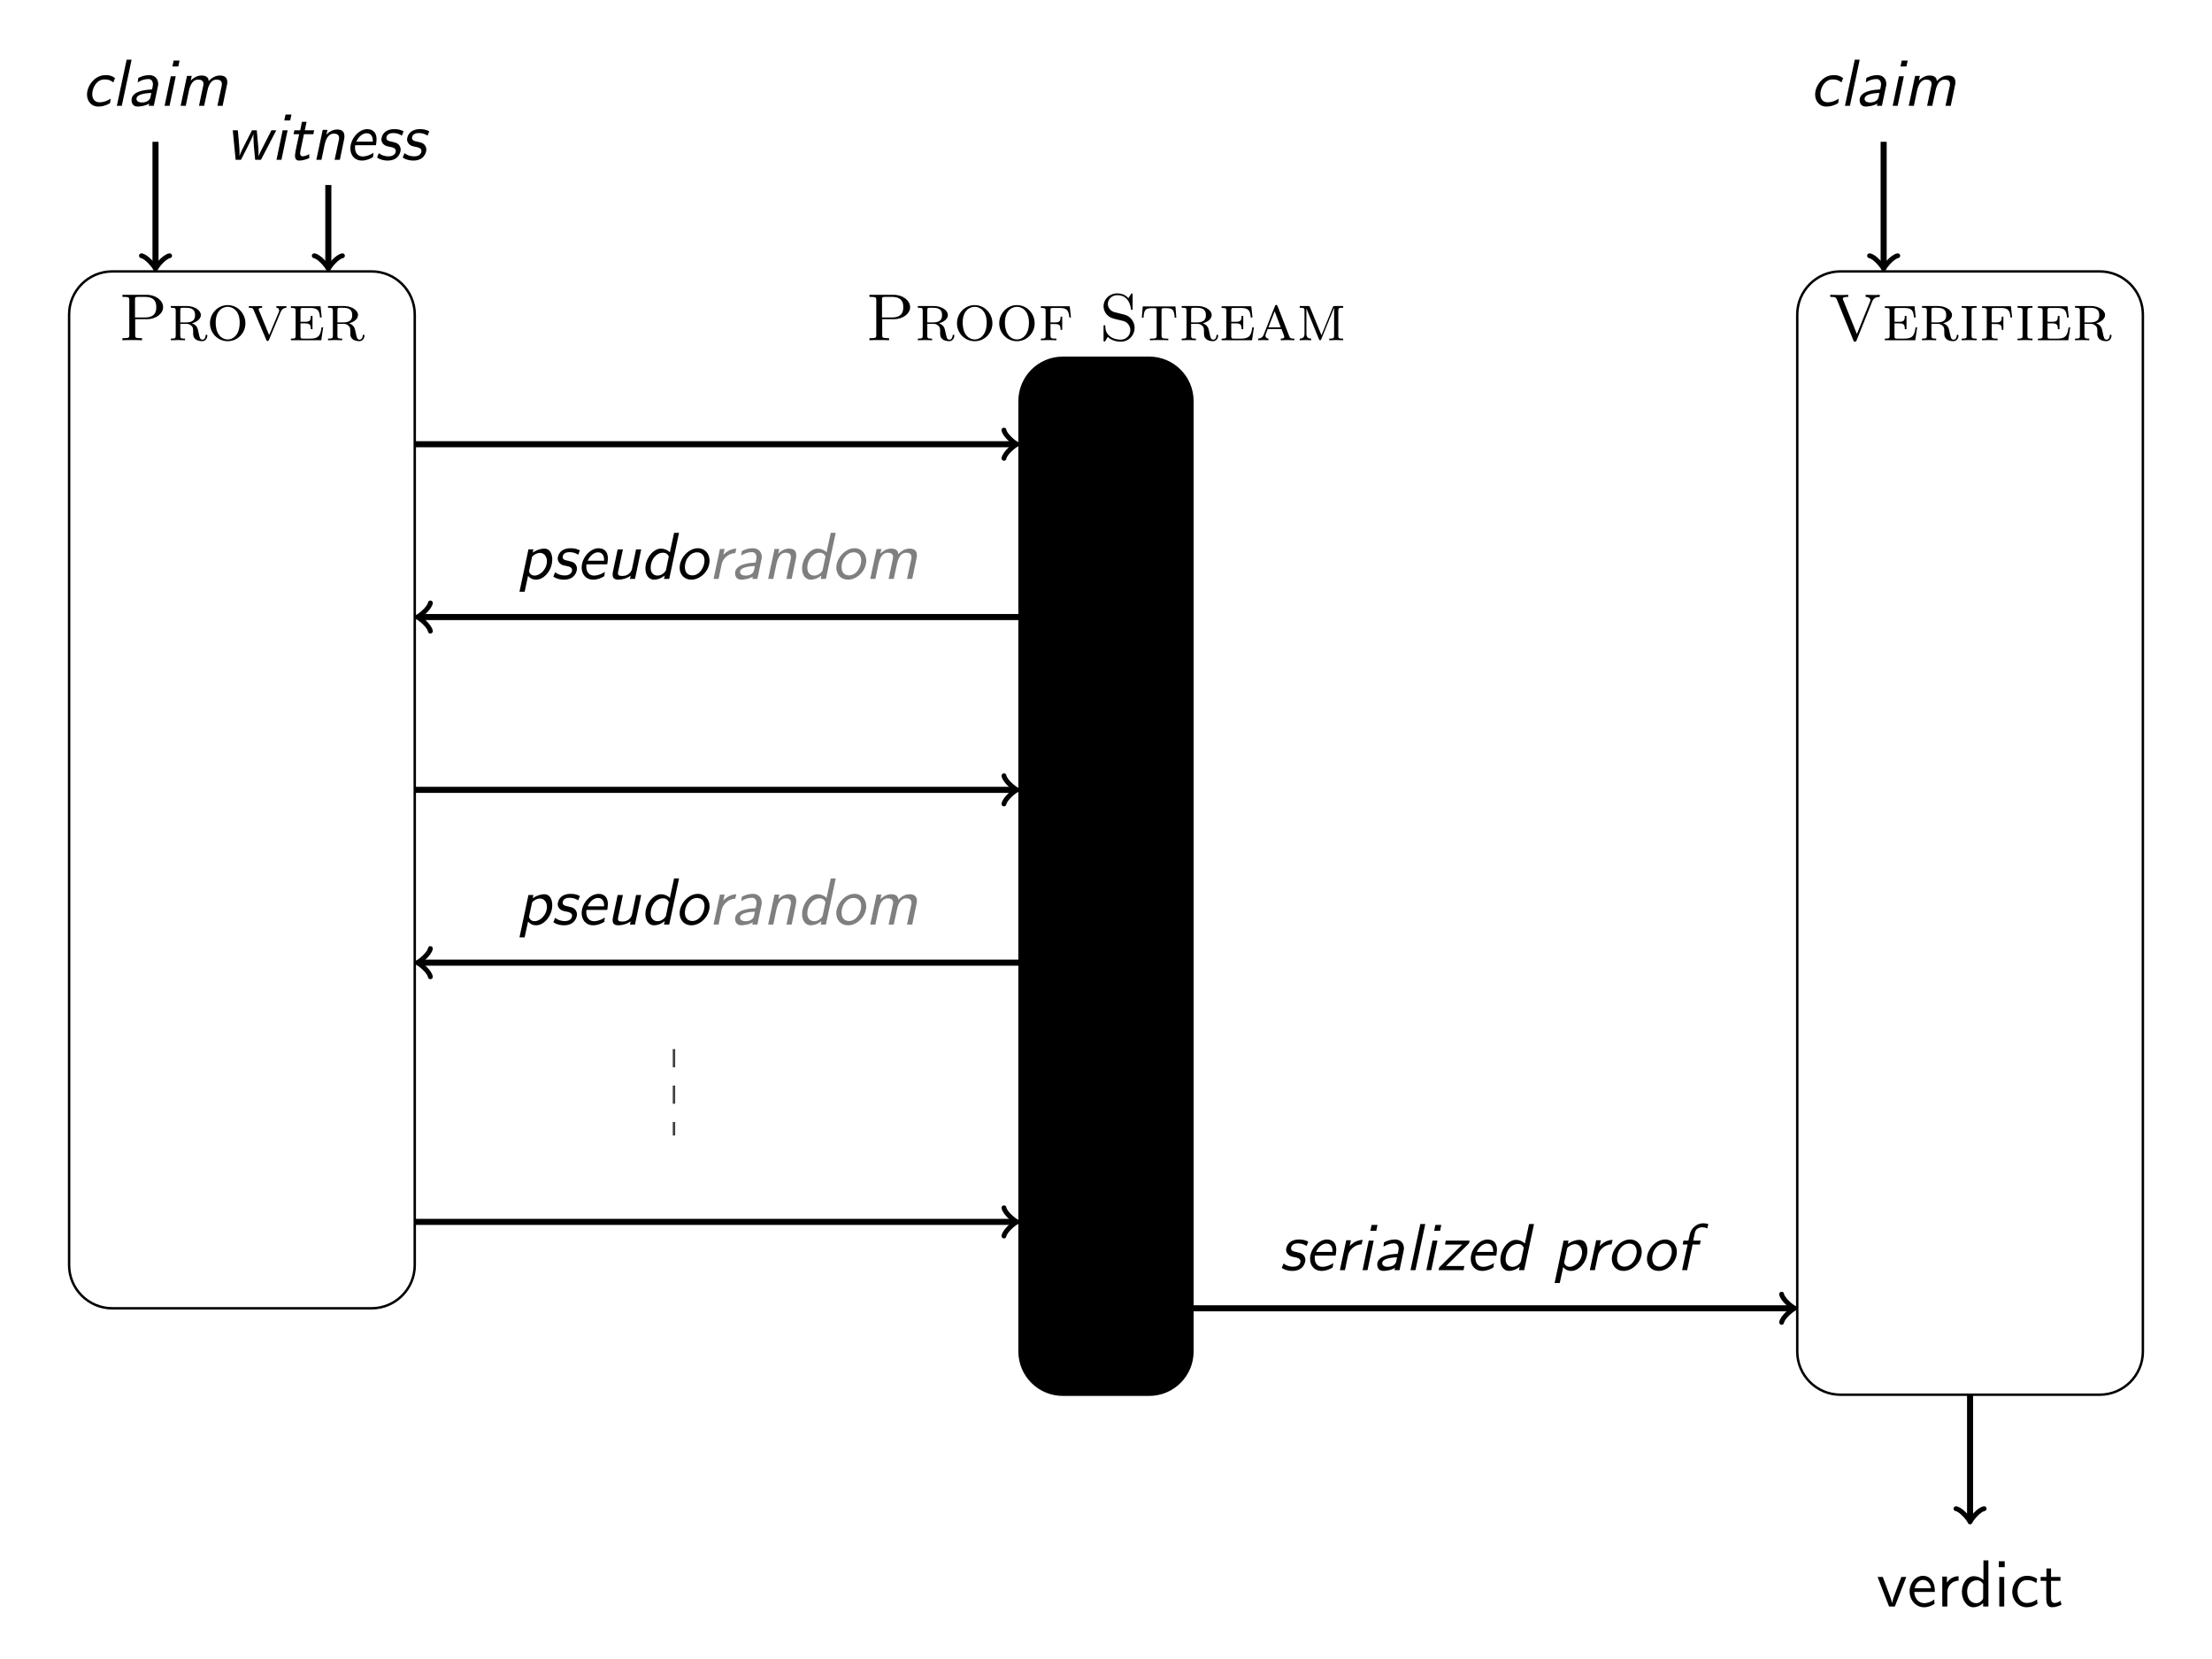 <?xml version="1.0" encoding="UTF-8" standalone="no"?>
<svg
   xmlns:dc="http://purl.org/dc/elements/1.1/"
   xmlns:cc="http://creativecommons.org/ns#"
   xmlns:rdf="http://www.w3.org/1999/02/22-rdf-syntax-ns#"
   xmlns:svg="http://www.w3.org/2000/svg"
   xmlns="http://www.w3.org/2000/svg"
   xmlns:xlink="http://www.w3.org/1999/xlink"
   xmlns:sodipodi="http://sodipodi.sourceforge.net/DTD/sodipodi-0.dtd"
   xmlns:inkscape="http://www.inkscape.org/namespaces/inkscape"
   width="362.836pt"
   height="272.125pt"
   viewBox="0 0 362.836 272.125"
   version="1.1"
   id="svg415"
   sodipodi:docname="proof-stream.svg"
   inkscape:version="0.92.5 (2060ec1f9f, 2020-04-08)">
  <rect x="0" y="0" width="362.836" height="272.125" fill="#333333" stroke="none"/>
  <sodipodi:namedview
     pagecolor="#ffffff"
     bordercolor="#666666"
     borderopacity="1"
     objecttolerance="10"
     gridtolerance="10"
     guidetolerance="10"
     inkscape:pageopacity="0"
     inkscape:pageshadow="2"
     inkscape:window-width="774"
     inkscape:window-height="480"
     id="namedview417"
     showgrid="false"
     inkscape:zoom="0.29734128"
     inkscape:cx="241.89007"
     inkscape:cy="181.41522"
     inkscape:window-x="72"
     inkscape:window-y="27"
     inkscape:window-maximized="0"
     inkscape:current-layer="svg415" />
  <defs
     id="defs124">
    <g
       id="g119">
      <symbol
         overflow="visible"
         id="glyph0-0"
         style="overflow:visible">
        <path
           style="stroke:none"
           d=""
           id="path2"
           inkscape:connector-curvature="0" />
      </symbol>
      <symbol
         overflow="visible"
         id="glyph0-1"
         style="overflow:visible">
        <path
           style="stroke:none"
           d="m 4.688,-3.453 c 1.328,0 2.609,-0.844 2.609,-1.969 0,-1.078 -1.156,-2.031 -2.688,-2.031 H 0.625 v 0.344 h 0.266 c 0.828,0 0.859,0.125 0.859,0.516 v 5.75 c 0,0.391 -0.031,0.5 -0.859,0.5 H 0.625 V 0 C 1,-0.031 1.812,-0.031 2.219,-0.031 c 0.422,0 1.234,0 1.625,0.031 V -0.344 H 3.578 c -0.844,0 -0.859,-0.109 -0.859,-0.5 v -2.609 z m -2,-3.219 c 0,-0.359 0.016,-0.438 0.531,-0.438 H 4.312 c 1.859,0 1.859,1.203 1.859,1.688 0,0.469 0,1.688 -1.859,1.688 h -1.625 z m 0,0"
           id="path5"
           inkscape:connector-curvature="0" />
      </symbol>
      <symbol
         overflow="visible"
         id="glyph0-2"
         style="overflow:visible">
        <path
           style="stroke:none"
           d="m 2.031,-4.859 c 0,-0.281 0.016,-0.391 0.125,-0.438 0.078,-0.031 0.375,-0.031 0.562,-0.031 0.812,0 1.734,0.031 1.734,1.188 0,0.438 -0.047,1.219 -1.469,1.219 H 2.031 Z m 1.922,2.078 c 0.766,-0.203 1.453,-0.688 1.453,-1.359 0,-0.75 -0.984,-1.469 -2.297,-1.469 h -2.625 v 0.281 c 0.734,0 0.797,0.062 0.797,0.5 v 4.047 c 0,0.438 -0.062,0.516 -0.797,0.516 V 0 C 0.812,-0.016 1.344,-0.031 1.641,-0.031 1.969,-0.031 2.531,-0.016 2.812,0 v -0.266 c -0.734,0 -0.781,-0.078 -0.781,-0.516 V -2.688 h 0.984 c 0.266,0 0.547,0.016 0.891,0.359 0.234,0.234 0.234,0.5 0.234,0.969 0,0.625 0,0.812 0.344,1.156 0.188,0.188 0.625,0.359 1.125,0.359 0.688,0 0.859,-0.688 0.859,-0.891 0,-0.062 0,-0.172 -0.141,-0.172 -0.125,0 -0.141,0.094 -0.141,0.141 -0.062,0.672 -0.469,0.672 -0.531,0.672 -0.219,0 -0.328,-0.141 -0.391,-0.25 -0.078,-0.188 -0.156,-0.484 -0.297,-1.188 -0.078,-0.375 -0.188,-0.938 -1.016,-1.25 z m 0,0"
           id="path8"
           inkscape:connector-curvature="0" />
      </symbol>
      <symbol
         overflow="visible"
         id="glyph0-3"
         style="overflow:visible">
        <path
           style="stroke:none"
           d="m 6.375,-2.781 c 0,-1.625 -1.297,-2.984 -2.906,-2.984 -1.625,0 -2.906,1.359 -2.906,2.984 0,1.641 1.312,2.938 2.906,2.938 1.594,0 2.906,-1.297 2.906,-2.938 z M 3.469,-0.125 C 2.688,-0.125 1.5,-0.75 1.5,-2.906 c 0,-2.047 1.234,-2.578 1.969,-2.578 0.734,0 1.969,0.547 1.969,2.578 C 5.438,-0.75 4.25,-0.125 3.469,-0.125 Z m 0,0"
           id="path11"
           inkscape:connector-curvature="0" />
      </symbol>
      <symbol
         overflow="visible"
         id="glyph0-4"
         style="overflow:visible">
        <path
           style="stroke:none"
           d="M 1.969,-4.781 C 1.875,-4.969 1.875,-5 1.875,-5.031 c 0,-0.297 0.375,-0.297 0.562,-0.297 v -0.281 c -0.281,0.016 -0.938,0.031 -1.156,0.031 -0.281,0 -0.719,0 -1.016,-0.031 v 0.281 c 0.594,0 0.656,0.078 0.812,0.438 l 2.031,4.797 c 0.062,0.141 0.094,0.219 0.234,0.219 0.141,0 0.172,-0.078 0.234,-0.219 L 5.469,-4.609 c 0.297,-0.688 0.797,-0.719 0.953,-0.719 v -0.281 c -0.234,0.031 -0.516,0.031 -0.75,0.031 -0.297,0 -0.594,0 -0.891,-0.031 v 0.281 c 0.375,0.031 0.453,0.25 0.453,0.469 0,0.109 -0.031,0.203 -0.094,0.328 l -1.547,3.688 z m 0,0"
           id="path14"
           inkscape:connector-curvature="0" />
      </symbol>
      <symbol
         overflow="visible"
         id="glyph0-5"
         style="overflow:visible">
        <path
           style="stroke:none"
           d="M 5.328,-5.578 H 0.469 v 0.281 c 0.734,0 0.781,0.062 0.781,0.516 v 4 c 0,0.438 -0.047,0.516 -0.781,0.516 V 0 h 4.984 l 0.312,-2.109 H 5.5 c -0.188,1.312 -0.453,1.844 -1.844,1.844 h -1.188 c -0.375,0 -0.422,-0.047 -0.422,-0.469 v -2.031 h 0.75 c 0.812,0 0.938,0.219 0.938,0.953 h 0.281 v -2.172 h -0.281 c 0,0.734 -0.125,0.953 -0.938,0.953 h -0.75 v -1.797 c 0,-0.438 0.047,-0.469 0.422,-0.469 h 1.125 c 1.266,0 1.547,0.375 1.656,1.562 h 0.281 z m 0,0"
           id="path17"
           inkscape:connector-curvature="0" />
      </symbol>
      <symbol
         overflow="visible"
         id="glyph0-6"
         style="overflow:visible">
        <path
           style="stroke:none"
           d="M 5.203,-5.578 H 0.469 v 0.281 c 0.734,0 0.781,0.062 0.781,0.516 v 4 c 0,0.438 -0.047,0.516 -0.781,0.516 V 0 c 0.359,-0.016 0.938,-0.031 1.203,-0.031 0.359,0 1.031,0.016 1.344,0.031 v -0.266 c -0.812,0 -0.969,0 -0.969,-0.547 v -1.844 h 0.719 c 0.812,0 0.938,0.234 0.938,0.953 H 3.969 V -3.875 H 3.703 c 0,0.719 -0.125,0.953 -0.938,0.953 h -0.719 v -1.906 c 0,-0.438 0.047,-0.469 0.422,-0.469 h 1.047 c 1.203,0 1.516,0.344 1.625,1.562 H 5.406 Z m 0,0"
           id="path20"
           inkscape:connector-curvature="0" />
      </symbol>
      <symbol
         overflow="visible"
         id="glyph0-7"
         style="overflow:visible">
        <path
           style="stroke:none"
           d="M 2.656,-4.578 C 1.719,-4.812 1.484,-5.562 1.484,-5.953 c 0,-0.75 0.625,-1.438 1.547,-1.438 1.5,0 2.078,1.109 2.234,2.219 0.031,0.141 0.031,0.203 0.141,0.203 0.141,0 0.141,-0.062 0.141,-0.266 v -2.188 c 0,-0.188 0,-0.266 -0.109,-0.266 -0.078,0 -0.078,0.016 -0.172,0.141 L 4.859,-6.906 C 4.562,-7.203 4.062,-7.688 3.016,-7.688 1.75,-7.688 0.781,-6.734 0.781,-5.578 c 0,0.703 0.375,1.188 0.516,1.359 0.516,0.531 0.844,0.609 1.75,0.828 0.172,0.047 0.359,0.078 0.531,0.125 C 4.219,-3.125 4.438,-3.062 4.781,-2.688 c 0.062,0.062 0.391,0.438 0.391,1.031 0,0.766 -0.578,1.562 -1.578,1.562 -0.453,0 -1.188,-0.094 -1.781,-0.562 C 1.094,-1.203 1.062,-2 1.062,-2.375 1.047,-2.453 0.984,-2.469 0.922,-2.469 c -0.141,0 -0.141,0.062 -0.141,0.266 v 2.188 c 0,0.172 0,0.25 0.125,0.25 0.078,0 0.094,-0.031 0.156,-0.125 l 0.406,-0.656 c 0.312,0.312 1.016,0.781 2.141,0.781 1.359,0 2.266,-1.094 2.266,-2.25 0,-0.875 -0.531,-1.906 -1.734,-2.203 z m 0,0"
           id="path23"
           inkscape:connector-curvature="0" />
      </symbol>
      <symbol
         overflow="visible"
         id="glyph0-8"
         style="overflow:visible">
        <path
           style="stroke:none"
           d="M 5.906,-5.547 H 0.547 l -0.156,1.844 h 0.281 c 0.094,-1.375 0.312,-1.562 1.516,-1.562 0.609,0 0.641,0 0.641,0.469 v 3.969 c 0,0.438 -0.031,0.562 -0.875,0.562 H 1.719 V 0 c 0.438,-0.031 1.078,-0.031 1.516,-0.031 0.438,0 1.078,0 1.5,0.031 V -0.266 H 4.5 c -0.828,0 -0.875,-0.125 -0.875,-0.562 v -3.969 c 0,-0.469 0.031,-0.469 0.641,-0.469 1.172,0 1.422,0.188 1.516,1.562 h 0.266 z m 0,0"
           id="path26"
           inkscape:connector-curvature="0" />
      </symbol>
      <symbol
         overflow="visible"
         id="glyph0-9"
         style="overflow:visible">
        <path
           style="stroke:none"
           d="m 3.594,-5.547 c -0.078,-0.172 -0.125,-0.25 -0.25,-0.25 -0.141,0 -0.172,0.078 -0.219,0.219 l -1.766,4.5 C 1.25,-0.781 1.062,-0.297 0.375,-0.266 V 0 c 0.234,-0.016 0.547,-0.031 0.797,-0.031 0.188,0 0.688,0.016 0.906,0.031 v -0.266 c -0.469,-0.031 -0.5,-0.406 -0.5,-0.5 0,-0.078 0,-0.109 0.375,-1.078 h 2.25 l 0.25,0.609 c 0.078,0.219 0.219,0.594 0.219,0.656 0,0.312 -0.391,0.312 -0.578,0.312 V 0 c 0.297,-0.016 0.938,-0.031 1.156,-0.031 0.375,0 0.797,0.016 1.062,0.031 v -0.266 c -0.609,0 -0.703,-0.062 -0.844,-0.438 z m 0.5,3.438 H 2.062 L 3.094,-4.75 Z m 0,0"
           id="path29"
           inkscape:connector-curvature="0" />
      </symbol>
      <symbol
         overflow="visible"
         id="glyph0-10"
         style="overflow:visible">
        <path
           style="stroke:none"
           d="M 6.141,-5.297 6.156,-5.281 v 4.5 c 0,0.438 -0.062,0.516 -0.797,0.516 V 0 C 5.578,-0.016 6.125,-0.031 6.5,-0.031 c 0.375,0 0.781,0.016 1.141,0.031 v -0.266 c -0.734,0 -0.797,-0.078 -0.797,-0.516 v -4.047 c 0,-0.438 0.062,-0.5 0.797,-0.5 v -0.281 H 6.312 c -0.25,0 -0.281,0 -0.375,0.203 l -1.859,4.594 -1.875,-4.594 C 2.125,-5.609 2.062,-5.609 1.828,-5.609 h -1.312 v 0.281 c 0.734,0 0.781,0.062 0.781,0.5 v 3.734 c 0,0.25 0,0.828 -0.781,0.828 V 0 c 0.219,-0.016 0.719,-0.031 0.938,-0.031 0.156,0 0.656,0.016 0.938,0.031 v -0.266 c -0.781,0 -0.781,-0.578 -0.781,-0.828 v -4.125 L 3.656,-0.203 C 3.703,-0.094 3.75,0 3.859,0 3.969,0 4.031,-0.094 4.062,-0.203 Z m 0,0"
           id="path32"
           inkscape:connector-curvature="0" />
      </symbol>
      <symbol
         overflow="visible"
         id="glyph0-11"
         style="overflow:visible">
        <path
           style="stroke:none"
           d="M 2.5,-6.609 C 2.469,-6.656 2.438,-6.75 2.438,-6.797 c 0,-0.312 0.578,-0.312 0.891,-0.312 v -0.344 c -0.391,0.031 -1.156,0.031 -1.578,0.031 -0.516,0 -0.984,-0.016 -1.375,-0.031 v 0.344 c 0.828,0 0.922,0.047 1.078,0.406 l 2.719,6.719 c 0.062,0.156 0.078,0.219 0.25,0.219 0.188,0 0.219,-0.047 0.281,-0.219 L 7.281,-6.406 c 0.281,-0.703 1,-0.703 1.219,-0.703 v -0.344 c -0.344,0.031 -0.781,0.031 -1.062,0.031 -0.328,0 -0.953,-0.016 -1.25,-0.031 v 0.344 c 0.625,0.016 0.781,0.344 0.781,0.531 0,0.062 0,0.078 -0.062,0.219 L 4.75,-1.016 Z m 0,0"
           id="path35"
           inkscape:connector-curvature="0" />
      </symbol>
      <symbol
         overflow="visible"
         id="glyph0-12"
         style="overflow:visible">
        <path
           style="stroke:none"
           d="m 2.047,-4.812 c 0,-0.469 0.047,-0.516 0.828,-0.516 v -0.281 c -0.375,0.016 -0.938,0.031 -1.234,0.031 -0.281,0 -0.844,-0.016 -1.219,-0.031 v 0.281 c 0.781,0 0.828,0.047 0.828,0.516 v 4.016 c 0,0.469 -0.047,0.531 -0.828,0.531 V 0 c 0.375,-0.016 0.938,-0.031 1.219,-0.031 C 1.938,-0.031 2.5,-0.016 2.875,0 v -0.266 c -0.781,0 -0.828,-0.062 -0.828,-0.531 z m 0,0"
           id="path38"
           inkscape:connector-curvature="0" />
      </symbol>
      <symbol
         overflow="visible"
         id="glyph1-0"
         style="overflow:visible">
        <path
           style="stroke:none"
           d=""
           id="path41"
           inkscape:connector-curvature="0" />
      </symbol>
      <symbol
         overflow="visible"
         id="glyph1-1"
         style="overflow:visible">
        <path
           style="stroke:none"
           d="m 1.859,-0.5 c 0.156,0.188 0.547,0.625 1.328,0.625 1.281,0 2.641,-1.516 2.641,-3.328 0,-0.922 -0.406,-1.766 -1.266,-1.766 -0.688,0 -1.422,0.281 -1.938,0.656 l 0.109,-0.531 h -0.812 l -1.469,6.953 h 0.844 z m 0.625,-2.969 c 0.047,-0.188 0.062,-0.203 0.188,-0.328 0.484,-0.406 0.922,-0.469 1.141,-0.469 0.672,0 1.141,0.562 1.141,1.375 0,1.234 -1.031,2.344 -2.047,2.344 -0.734,0 -0.891,-0.672 -0.891,-0.719 0,-0.016 0.031,-0.125 0.031,-0.156 z m 0,0"
           id="path44"
           inkscape:connector-curvature="0" />
      </symbol>
      <symbol
         overflow="visible"
         id="glyph1-2"
         style="overflow:visible">
        <path
           style="stroke:none"
           d="m 4.734,-4.672 c -0.484,-0.25 -0.891,-0.359 -1.5,-0.359 -0.406,0 -0.984,0.047 -1.5,0.438 -0.453,0.344 -0.641,0.938 -0.641,1.25 0,0.328 0.141,0.578 0.359,0.797 C 1.719,-2.281 2,-2.219 2.656,-2.094 c 0.281,0.062 0.797,0.172 0.797,0.656 0,0.016 0,0.875 -1.203,0.875 -0.391,0 -1.031,-0.094 -1.578,-0.531 L 0.438,-0.516 c -0.016,0.031 -0.047,0.094 -0.047,0.141 0,0.031 0.672,0.5 1.719,0.5 1.812,0 2.141,-1.359 2.141,-1.797 0,-0.531 -0.312,-0.812 -0.406,-0.906 C 3.531,-2.812 3.344,-2.844 2.75,-2.984 2.312,-3.062 1.906,-3.156 1.906,-3.594 c 0,-0.016 0,-0.797 1.094,-0.797 0.594,0 1.016,0.141 1.453,0.422 z m 0,0"
           id="path47"
           inkscape:connector-curvature="0" />
      </symbol>
      <symbol
         overflow="visible"
         id="glyph1-3"
         style="overflow:visible">
        <path
           style="stroke:none"
           d="M 5.031,-2.391 C 5.078,-2.578 5.141,-3 5.141,-3.344 c 0,-0.203 0,-0.766 -0.359,-1.203 -0.203,-0.25 -0.594,-0.484 -1.156,-0.484 -1.406,0 -2.781,1.578 -2.781,3.172 0,1.125 0.719,1.984 1.875,1.984 0.734,0 1.422,-0.297 1.844,-0.578 C 4.594,-0.594 4.625,-1 4.641,-1.156 4.25,-0.875 3.578,-0.547 2.859,-0.547 c -0.734,0 -1.25,-0.547 -1.25,-1.438 0,-0.141 0,-0.266 0.031,-0.406 z m -3.203,-0.594 c 0.391,-0.875 1.078,-1.375 1.672,-1.375 1.031,0 1.031,1.016 1.031,1.375 z m 0,0"
           id="path50"
           inkscape:connector-curvature="0" />
      </symbol>
      <symbol
         overflow="visible"
         id="glyph1-4"
         style="overflow:visible">
        <path
           style="stroke:none"
           d="M 5.766,-4.844 H 4.922 L 4.25,-1.609 c -0.109,0.469 -0.609,1.125 -1.562,1.125 -0.547,0 -0.734,-0.125 -0.734,-0.438 0,-0.031 0,-0.109 0.031,-0.25 L 2.766,-4.844 H 1.906 L 1.125,-1.156 c -0.031,0.141 -0.047,0.297 -0.047,0.453 0,0.391 0.125,0.828 0.938,0.828 0.625,0 1.422,-0.203 2.016,-0.656 L 3.922,0 H 4.75 Z m 0,0"
           id="path53"
           inkscape:connector-curvature="0" />
      </symbol>
      <symbol
         overflow="visible"
         id="glyph1-5"
         style="overflow:visible">
        <path
           style="stroke:none"
           d="m 6.344,-7.562 h -0.812 l -0.688,3.203 C 4.438,-4.781 3.875,-4.969 3.375,-4.969 c -1.297,0 -2.547,1.625 -2.547,3.266 0,1.016 0.531,1.828 1.422,1.828 0.328,0 1,-0.078 1.75,-0.688 L 3.875,0 h 0.859 z m -2.141,6.094 c -0.062,0.297 -0.656,0.922 -1.375,0.922 -0.438,0 -1.141,-0.234 -1.141,-1.281 0,-1.297 0.875,-2.469 2.047,-2.469 0.719,0 0.922,0.594 0.922,0.609 0,0.016 0,0.062 -0.016,0.141 z m 0,0"
           id="path56"
           inkscape:connector-curvature="0" />
      </symbol>
      <symbol
         overflow="visible"
         id="glyph1-6"
         style="overflow:visible">
        <path
           style="stroke:none"
           d="m 5.688,-3 c 0,-1.094 -0.719,-2.031 -1.906,-2.031 -1.562,0 -3,1.625 -3,3.188 0,1.109 0.75,1.969 1.922,1.969 C 4.172,0.125 5.688,-1.312 5.688,-3 Z m -2.844,2.422 c -0.516,0 -1.203,-0.297 -1.203,-1.359 0,-1.281 0.875,-2.422 2,-2.422 0.734,0 1.219,0.5 1.219,1.312 0,1.078 -0.766,2.469 -2.016,2.469 z m 0,0"
           id="path59"
           inkscape:connector-curvature="0" />
      </symbol>
      <symbol
         overflow="visible"
         id="glyph1-7"
         style="overflow:visible">
        <path
           style="stroke:none"
           d="m 4.625,-4.969 c -1.281,0.031 -2.094,1 -2.109,1.016 H 2.5 L 2.703,-4.906 H 1.938 L 0.891,0 H 1.719 C 2,-1.344 2.219,-2.391 2.25,-2.547 c 0.203,-0.719 1.016,-1.656 2.203,-1.688 z m 0,0"
           id="path62"
           inkscape:connector-curvature="0" />
      </symbol>
      <symbol
         overflow="visible"
         id="glyph1-8"
         style="overflow:visible">
        <path
           style="stroke:none"
           d="m 5.031,-3.203 c 0.047,-0.156 0.047,-0.25 0.047,-0.391 0,-0.797 -0.531,-1.438 -1.453,-1.438 -0.797,0 -1.328,0.234 -1.812,0.469 -0.031,0.312 -0.078,0.688 -0.094,0.719 0.5,-0.312 1.062,-0.547 1.766,-0.547 0.672,0 0.734,0.688 0.734,0.875 0,0.172 -0.125,0.812 -0.156,0.828 -0.031,0.016 -0.219,0.031 -0.266,0.031 -0.797,0.031 -3.094,0.25 -3.094,1.734 0,0.172 0.047,1.047 1,1.047 0.281,0 1.203,-0.062 1.906,-0.5 C 3.594,-0.281 3.562,-0.094 3.531,0 h 0.828 z m -1.219,1.781 c -0.203,0.875 -1.266,0.875 -1.406,0.875 -0.547,0 -0.891,-0.234 -0.891,-0.594 0,-0.859 1.938,-0.953 2.438,-0.969 z m 0,0"
           id="path65"
           inkscape:connector-curvature="0" />
      </symbol>
      <symbol
         overflow="visible"
         id="glyph1-9"
         style="overflow:visible">
        <path
           style="stroke:none"
           d="M 5.438,-3.312 C 5.5,-3.625 5.5,-3.703 5.5,-3.875 c 0,-0.656 -0.312,-1.094 -1.188,-1.094 -0.688,0 -1.297,0.344 -1.766,0.828 L 2.719,-4.906 H 1.938 L 0.891,0 h 0.844 L 2.25,-2.469 C 2.516,-3.672 3.031,-4.297 3.734,-4.297 4.25,-4.297 4.625,-4.125 4.625,-3.578 4.625,-3.547 4.609,-3.375 4.609,-3.344 L 3.891,0 H 4.75 Z m 0,0"
           id="path68"
           inkscape:connector-curvature="0" />
      </symbol>
      <symbol
         overflow="visible"
         id="glyph1-10"
         style="overflow:visible">
        <path
           style="stroke:none"
           d="m 8.469,-3.312 c 0.047,-0.203 0.078,-0.312 0.078,-0.562 0,-0.656 -0.328,-1.094 -1.219,-1.094 C 6.375,-4.969 5.766,-4.328 5.5,-4.062 5.469,-4.5 5.25,-4.969 4.312,-4.969 c -0.875,0 -1.516,0.578 -1.766,0.828 L 2.719,-4.906 H 1.938 L 0.891,0 h 0.844 L 2.25,-2.469 c 0.219,-1.016 0.672,-1.828 1.5,-1.828 0.453,0 0.891,0.141 0.891,0.719 0,0.031 -0.031,0.203 -0.031,0.234 L 3.906,0 H 4.75 L 5.281,-2.469 C 5.5,-3.484 5.938,-4.297 6.766,-4.297 c 0.469,0 0.891,0.141 0.891,0.719 0,0.031 -0.016,0.203 -0.016,0.234 L 6.922,0 H 7.781 Z m 0,0"
           id="path71"
           inkscape:connector-curvature="0" />
      </symbol>
      <symbol
         overflow="visible"
         id="glyph1-11"
         style="overflow:visible">
        <path
           style="stroke:none"
           d="M 5.438,-4.547 C 4.859,-4.969 4.453,-5.031 3.859,-5.031 c -1.75,0 -3.016,1.734 -3.016,3.188 0,1 0.625,1.969 1.875,1.969 0.578,0 1.219,-0.156 1.906,-0.562 l 0.094,-0.734 c -0.438,0.281 -1.047,0.594 -1.844,0.594 -0.766,0 -1.172,-0.562 -1.172,-1.328 0,-0.953 0.656,-2.422 2.016,-2.422 0.656,0 0.953,0.125 1.438,0.484 z m 0,0"
           id="path74"
           inkscape:connector-curvature="0" />
      </symbol>
      <symbol
         overflow="visible"
         id="glyph1-12"
         style="overflow:visible">
        <path
           style="stroke:none"
           d="M 3.312,-7.562 H 2.5 L 0.891,0 h 0.812 z m 0,0"
           id="path77"
           inkscape:connector-curvature="0" />
      </symbol>
      <symbol
         overflow="visible"
         id="glyph1-13"
         style="overflow:visible">
        <path
           style="stroke:none"
           d="M 3.344,-7.422 H 2.375 l -0.203,0.969 h 0.969 z M 0.891,0 h 0.812 L 2.719,-4.844 h -0.812 z m 0,0"
           id="path80"
           inkscape:connector-curvature="0" />
      </symbol>
      <symbol
         overflow="visible"
         id="glyph1-14"
         style="overflow:visible">
        <path
           style="stroke:none"
           d="M 8.312,-4.844 H 7.516 l -1.281,2.516 c -0.297,0.562 -0.688,1.297 -0.812,1.734 H 5.406 v -0.312 C 5.406,-1.531 5.359,-2 5.312,-2.578 L 5.109,-4.844 H 4.328 L 3.094,-2.422 C 2.766,-1.812 2.453,-1.188 2.281,-0.625 H 2.266 c 0.016,-0.078 0.016,-0.281 0.016,-0.5 0,-0.109 0,-0.656 -0.094,-1.641 L 2,-4.844 H 1.172 L 1.641,0 h 0.875 c 0.047,-0.109 0.766,-1.484 1,-1.953 0.469,-0.953 0.938,-1.875 1.047,-2.281 H 4.578 C 4.578,-4.203 4.562,-4 4.562,-3.781 c 0,0.516 0.047,1.109 0.078,1.625 L 4.844,0 h 0.953 z m 0,0"
           id="path83"
           inkscape:connector-curvature="0" />
      </symbol>
      <symbol
         overflow="visible"
         id="glyph1-15"
         style="overflow:visible">
        <path
           style="stroke:none"
           d="M 2.797,-4.203 H 4.344 l 0.125,-0.641 H 2.938 L 3.234,-6.234 H 2.469 L 2.188,-4.844 H 1.234 L 1.094,-4.203 h 0.922 c -0.141,0.609 -0.688,3.062 -0.688,3.484 0,0.625 0.266,0.844 0.672,0.844 0.578,0 1.156,-0.172 1.688,-0.422 L 3.641,-0.938 C 3.25,-0.672 2.875,-0.578 2.578,-0.578 c -0.109,0 -0.406,0 -0.406,-0.516 0,-0.109 0.016,-0.188 0.031,-0.266 z m 0,0"
           id="path86"
           inkscape:connector-curvature="0" />
      </symbol>
      <symbol
         overflow="visible"
         id="glyph1-16"
         style="overflow:visible">
        <path
           style="stroke:none"
           d="m 5.203,-4.312 c 0.094,-0.109 0.094,-0.109 0.125,-0.219 l 0.062,-0.312 h -3.906 l -0.125,0.641 H 2.875 c 0.141,0 0.266,0 0.391,0 H 4.188 l -3.656,3.625 C 0.406,-0.453 0.406,-0.438 0.375,-0.344 0.359,-0.281 0.312,-0.078 0.312,0 H 4.391 L 4.531,-0.672 h -1.625 c -0.125,0 -0.25,0 -0.391,0 h -1 z m 0,0"
           id="path89"
           inkscape:connector-curvature="0" />
      </symbol>
      <symbol
         overflow="visible"
         id="glyph1-17"
         style="overflow:visible">
        <path
           style="stroke:none"
           d="m 2.812,-4.203 h 1.203 l 0.125,-0.641 H 2.906 L 3.203,-6.188 c 0.094,-0.547 0.641,-0.844 1.188,-0.844 0.141,0 0.484,0.016 0.844,0.188 l 0.156,-0.719 c -0.281,-0.078 -0.562,-0.125 -0.844,-0.125 -1.078,0 -1.984,0.844 -2.188,1.812 L 2.125,-4.844 H 1.312 l -0.125,0.641 H 2 L 1.094,0 h 0.828 z m 0,0"
           id="path92"
           inkscape:connector-curvature="0" />
      </symbol>
      <symbol
         overflow="visible"
         id="glyph2-0"
         style="overflow:visible">
        <path
           style="stroke:none"
           d=""
           id="path95"
           inkscape:connector-curvature="0" />
      </symbol>
      <symbol
         overflow="visible"
         id="glyph2-1"
         style="overflow:visible">
        <path
           style="stroke:none"
           d="m 4.859,-4.844 h -0.812 L 3.188,-2.578 c -0.234,0.609 -0.562,1.484 -0.656,2 H 2.516 C 2.453,-0.969 2.172,-1.719 2.062,-2.016 L 1,-4.844 H 0.156 L 2.031,0 h 0.953 z m 0,0"
           id="path98"
           inkscape:connector-curvature="0" />
      </symbol>
      <symbol
         overflow="visible"
         id="glyph2-2"
         style="overflow:visible">
        <path
           style="stroke:none"
           d="m 4.516,-2.391 c 0,-0.375 -0.016,-1.188 -0.438,-1.844 C 3.625,-4.906 2.969,-5.031 2.578,-5.031 c -1.219,0 -2.203,1.156 -2.203,2.562 0,1.438 1.047,2.594 2.359,2.594 0.688,0 1.312,-0.266 1.734,-0.578 L 4.406,-1.156 C 3.719,-0.594 3,-0.547 2.75,-0.547 c -0.875,0 -1.578,-0.766 -1.609,-1.844 z m -3.312,-0.594 c 0.172,-0.828 0.75,-1.375 1.375,-1.375 0.562,0 1.172,0.375 1.312,1.375 z m 0,0"
           id="path101"
           inkscape:connector-curvature="0" />
      </symbol>
      <symbol
         overflow="visible"
         id="glyph2-3"
         style="overflow:visible">
        <path
           style="stroke:none"
           d="m 1.719,-2.328 c 0,-1.094 0.781,-1.875 1.844,-1.906 V -4.969 C 2.594,-4.953 2,-4.422 1.656,-3.922 V -4.906 H 0.891 V 0 H 1.719 Z m 0,0"
           id="path104"
           inkscape:connector-curvature="0" />
      </symbol>
      <symbol
         overflow="visible"
         id="glyph2-4"
         style="overflow:visible">
        <path
           style="stroke:none"
           d="m 4.734,-7.562 h -0.812 v 3.203 C 3.344,-4.844 2.719,-4.969 2.328,-4.969 c -1.078,0 -1.938,1.141 -1.938,2.547 0,1.422 0.844,2.547 1.875,2.547 0.359,0 1,-0.109 1.609,-0.688 V 0 H 4.734 Z M 3.875,-1.516 c 0,0.156 0,0.344 -0.359,0.672 C 3.266,-0.625 3,-0.547 2.719,-0.547 2.047,-0.547 1.25,-1.062 1.25,-2.406 c 0,-1.438 0.938,-1.891 1.578,-1.891 0.484,0 0.812,0.25 1.047,0.594 z m 0,0"
           id="path107"
           inkscape:connector-curvature="0" />
      </symbol>
      <symbol
         overflow="visible"
         id="glyph2-5"
         style="overflow:visible">
        <path
           style="stroke:none"
           d="M 1.781,-7.422 H 0.812 v 0.969 H 1.781 Z M 1.703,-4.844 h -0.812 V 0 h 0.812 z m 0,0"
           id="path110"
           inkscape:connector-curvature="0" />
      </symbol>
      <symbol
         overflow="visible"
         id="glyph2-6"
         style="overflow:visible">
        <path
           style="stroke:none"
           d="M 4.469,-4.562 C 3.828,-4.922 3.453,-5.031 2.797,-5.031 c -1.516,0 -2.406,1.328 -2.406,2.609 0,1.359 1,2.547 2.359,2.547 0.594,0 1.188,-0.156 1.781,-0.562 L 4.453,-1.172 c -0.547,0.438 -1.141,0.594 -1.688,0.594 -0.906,0 -1.516,-0.781 -1.516,-1.859 0,-0.844 0.391,-1.891 1.547,-1.891 0.578,0 0.938,0.078 1.547,0.484 z m 0,0"
           id="path113"
           inkscape:connector-curvature="0" />
      </symbol>
      <symbol
         overflow="visible"
         id="glyph2-7"
         style="overflow:visible">
        <path
           style="stroke:none"
           d="M 1.906,-4.203 H 3.453 V -4.844 H 1.906 v -1.391 h -0.75 V -4.844 H 0.203 v 0.641 H 1.125 v 2.906 c 0,0.656 0.156,1.422 0.906,1.422 0.766,0 1.312,-0.281 1.594,-0.422 L 3.453,-0.938 C 3.156,-0.703 2.812,-0.578 2.469,-0.578 c -0.406,0 -0.562,-0.328 -0.562,-0.906 z m 0,0"
           id="path116"
           inkscape:connector-curvature="0" />
      </symbol>
    </g>
    <clipPath
       id="clip1">
      <path
         d="m 239.527,161.574 h 362.836 v 272.125 H 239.527 Z m 0,0"
         id="path121"
         inkscape:connector-curvature="0" />
    </clipPath>
  </defs>
  <g
     id="surface1"
     transform="translate(-239.527,-161.574)">
    <g
       clip-path="url(#clip1)"
       id="g128"
       style="clip-rule:nonzero">
      <path
         style="fill:#ffffff;fill-opacity:1;fill-rule:nonzero;stroke:none"
         d="m 239.527,161.574 h 362.836 v 272.125 H 239.527 Z m 0,0"
         id="path126"
         inkscape:connector-curvature="0" />
    </g>
    <path
       style="fill:none;stroke:#000000;stroke-width:0.399;stroke-linecap:butt;stroke-linejoin:miter;stroke-miterlimit:10;stroke-opacity:1"
       d="m 279.211,206.094 h -21.262 c -3.914,0 -7.086,3.172 -7.086,7.086 v 155.91 c 0,3.91 3.172,7.086 7.086,7.086 h 42.52 c 3.914,0 7.09,-3.176 7.09,-7.086 V 213.18 c 0,-3.914 -3.176,-7.086 -7.09,-7.086 h -21.258"
       id="path130"
       inkscape:connector-curvature="0" />
    <path
       style="fill:none;stroke:#000000;stroke-width:0.399;stroke-linecap:butt;stroke-linejoin:miter;stroke-miterlimit:10;stroke-opacity:1"
       d="m 562.68,206.094 h -21.262 c -3.914,0 -7.086,3.172 -7.086,7.086 v 170.082 c 0,3.914 3.172,7.086 7.086,7.086 h 42.52 c 3.914,0 7.086,-3.172 7.086,-7.086 V 213.18 c 0,-3.914 -3.172,-7.086 -7.086,-7.086 h -21.258"
       id="path132"
       inkscape:connector-curvature="0" />
    <path
       style="fill:#000000;fill-opacity:1;fill-rule:nonzero;stroke:#000000;stroke-width:0.399;stroke-linecap:butt;stroke-linejoin:miter;stroke-miterlimit:10;stroke-opacity:1"
       d="m 420.945,220.266 h -7.086 c -3.914,0 -7.09,3.176 -7.09,7.09 v 155.906 c 0,3.914 3.176,7.086 7.09,7.086 h 14.172 c 3.914,0 7.086,-3.172 7.086,-7.086 V 227.355 c 0,-3.914 -3.172,-7.09 -7.086,-7.09 h -7.086"
       id="path134"
       inkscape:connector-curvature="0" />
    <g
       style="fill:#000000;fill-opacity:1"
       id="g140">
      <use
         xlink:href="#glyph0-1"
         x="258.985"
         y="217.384"
         id="use136"
         width="100%"
         height="100%" />
      <use
         xlink:href="#glyph0-2"
         x="267.069"
         y="217.384"
         id="use138"
         width="100%"
         height="100%" />
    </g>
    <g
       style="fill:#000000;fill-opacity:1"
       id="g144">
      <use
         xlink:href="#glyph0-3"
         x="273.407"
         y="217.384"
         id="use142"
         width="100%"
         height="100%" />
    </g>
    <g
       style="fill:#000000;fill-opacity:1"
       id="g152">
      <use
         xlink:href="#glyph0-4"
         x="280.084"
         y="217.384"
         id="use146"
         width="100%"
         height="100%" />
      <use
         xlink:href="#glyph0-5"
         x="286.771"
         y="217.384"
         id="use148"
         width="100%"
         height="100%" />
      <use
         xlink:href="#glyph0-2"
         x="292.847"
         y="217.384"
         id="use150"
         width="100%"
         height="100%" />
    </g>
    <g
       style="fill:#000000;fill-opacity:1"
       id="g158">
      <use
         xlink:href="#glyph0-1"
         x="381.516"
         y="217.384"
         id="use154"
         width="100%"
         height="100%" />
      <use
         xlink:href="#glyph0-2"
         x="389.6"
         y="217.384"
         id="use156"
         width="100%"
         height="100%" />
    </g>
    <g
       style="fill:#000000;fill-opacity:1"
       id="g166">
      <use
         xlink:href="#glyph0-3"
         x="395.938"
         y="217.384"
         id="use160"
         width="100%"
         height="100%" />
      <use
         xlink:href="#glyph0-3"
         x="402.866"
         y="217.384"
         id="use162"
         width="100%"
         height="100%" />
      <use
         xlink:href="#glyph0-6"
         x="409.793"
         y="217.384"
         id="use164"
         width="100%"
         height="100%" />
    </g>
    <g
       style="fill:#000000;fill-opacity:1"
       id="g180">
      <use
         xlink:href="#glyph0-7"
         x="419.764"
         y="217.384"
         id="use168"
         width="100%"
         height="100%" />
      <use
         xlink:href="#glyph0-8"
         x="426.429"
         y="217.384"
         id="use170"
         width="100%"
         height="100%" />
      <use
         xlink:href="#glyph0-2"
         x="432.876"
         y="217.384"
         id="use172"
         width="100%"
         height="100%" />
      <use
         xlink:href="#glyph0-5"
         x="439.444"
         y="217.384"
         id="use174"
         width="100%"
         height="100%" />
      <use
         xlink:href="#glyph0-9"
         x="445.52"
         y="217.384"
         id="use176"
         width="100%"
         height="100%" />
      <use
         xlink:href="#glyph0-10"
         x="452.207"
         y="217.384"
         id="use178"
         width="100%"
         height="100%" />
    </g>
    <g
       style="fill:#000000;fill-opacity:1"
       id="g192">
      <use
         xlink:href="#glyph0-11"
         x="539.365"
         y="217.384"
         id="use182"
         width="100%"
         height="100%" />
      <use
         xlink:href="#glyph0-5"
         x="548.235"
         y="217.384"
         id="use184"
         width="100%"
         height="100%" />
      <use
         xlink:href="#glyph0-2"
         x="554.311"
         y="217.384"
         id="use186"
         width="100%"
         height="100%" />
      <use
         xlink:href="#glyph0-12"
         x="560.878"
         y="217.384"
         id="use188"
         width="100%"
         height="100%" />
      <use
         xlink:href="#glyph0-6"
         x="564.173"
         y="217.384"
         id="use190"
         width="100%"
         height="100%" />
    </g>
    <g
       style="fill:#000000;fill-opacity:1"
       id="g200">
      <use
         xlink:href="#glyph0-12"
         x="570.042"
         y="217.384"
         id="use194"
         width="100%"
         height="100%" />
      <use
         xlink:href="#glyph0-5"
         x="573.336"
         y="217.384"
         id="use196"
         width="100%"
         height="100%" />
      <use
         xlink:href="#glyph0-2"
         x="579.413"
         y="217.384"
         id="use198"
         width="100%"
         height="100%" />
    </g>
    <path
       style="fill:none;stroke:#000000;stroke-width:0.996;stroke-linecap:butt;stroke-linejoin:miter;stroke-miterlimit:10;stroke-opacity:1"
       d="M 307.559,234.441 H 405.938"
       id="path202"
       inkscape:connector-curvature="0" />
    <path
       style="fill:none;stroke:#000000;stroke-width:0.797;stroke-linecap:round;stroke-linejoin:round;stroke-miterlimit:10;stroke-opacity:1"
       d="m 404.207,232.129 c 0.145,0.867 1.73,2.168 2.164,2.312 -0.434,0.145 -2.02,1.445 -2.164,2.309"
       id="path204"
       inkscape:connector-curvature="0" />
    <path
       style="fill:none;stroke:#000000;stroke-width:0.996;stroke-linecap:butt;stroke-linejoin:miter;stroke-miterlimit:10;stroke-opacity:1"
       d="M 406.77,262.789 H 308.391"
       id="path206"
       inkscape:connector-curvature="0" />
    <path
       style="fill:none;stroke:#000000;stroke-width:0.797;stroke-linecap:round;stroke-linejoin:round;stroke-miterlimit:10;stroke-opacity:1"
       d="m 310.121,265.098 c -0.145,-0.867 -1.73,-2.164 -2.164,-2.309 0.434,-0.145 2.02,-1.445 2.164,-2.312"
       id="path208"
       inkscape:connector-curvature="0" />
    <g
       style="fill:#000000;fill-opacity:1"
       id="g220">
      <use
         xlink:href="#glyph1-1"
         x="324.286"
         y="256.532"
         id="use210"
         width="100%"
         height="100%" />
      <use
         xlink:href="#glyph1-2"
         x="329.915"
         y="256.532"
         id="use212"
         width="100%"
         height="100%" />
      <use
         xlink:href="#glyph1-3"
         x="334.094"
         y="256.532"
         id="use214"
         width="100%"
         height="100%" />
      <use
         xlink:href="#glyph1-4"
         x="338.937"
         y="256.532"
         id="use216"
         width="100%"
         height="100%" />
      <use
         xlink:href="#glyph1-5"
         x="344.566"
         y="256.532"
         id="use218"
         width="100%"
         height="100%" />
    </g>
    <g
       style="fill:#000000;fill-opacity:1"
       id="g224">
      <use
         xlink:href="#glyph1-6"
         x="350.228"
         y="256.532"
         id="use222"
         width="100%"
         height="100%" />
    </g>
    <g
       style="fill:#7f7f7f;fill-opacity:1"
       id="g234">
      <use
         xlink:href="#glyph1-7"
         x="355.681"
         y="256.532"
         id="use226"
         width="100%"
         height="100%" />
      <use
         xlink:href="#glyph1-8"
         x="359.401"
         y="256.532"
         id="use228"
         width="100%"
         height="100%" />
      <use
         xlink:href="#glyph1-9"
         x="364.637"
         y="256.532"
         id="use230"
         width="100%"
         height="100%" />
      <use
         xlink:href="#glyph1-5"
         x="370.266"
         y="256.532"
         id="use232"
         width="100%"
         height="100%" />
    </g>
    <g
       style="fill:#7f7f7f;fill-opacity:1"
       id="g240">
      <use
         xlink:href="#glyph1-6"
         x="375.928"
         y="256.532"
         id="use236"
         width="100%"
         height="100%" />
      <use
         xlink:href="#glyph1-10"
         x="381.382"
         y="256.532"
         id="use238"
         width="100%"
         height="100%" />
    </g>
    <path
       style="fill:none;stroke:#000000;stroke-width:0.996;stroke-linecap:butt;stroke-linejoin:miter;stroke-miterlimit:10;stroke-opacity:1"
       d="M 307.559,291.133 H 405.938"
       id="path242"
       inkscape:connector-curvature="0" />
    <path
       style="fill:none;stroke:#000000;stroke-width:0.797;stroke-linecap:round;stroke-linejoin:round;stroke-miterlimit:10;stroke-opacity:1"
       d="m 404.207,288.824 c 0.145,0.867 1.73,2.164 2.164,2.309 -0.434,0.145 -2.02,1.445 -2.164,2.312"
       id="path244"
       inkscape:connector-curvature="0" />
    <path
       style="fill:none;stroke:#000000;stroke-width:0.996;stroke-linecap:butt;stroke-linejoin:miter;stroke-miterlimit:10;stroke-opacity:1"
       d="M 406.77,319.48 H 308.391"
       id="path246"
       inkscape:connector-curvature="0" />
    <path
       style="fill:none;stroke:#000000;stroke-width:0.797;stroke-linecap:round;stroke-linejoin:round;stroke-miterlimit:10;stroke-opacity:1"
       d="m 310.121,321.793 c -0.145,-0.867 -1.73,-2.168 -2.164,-2.312 0.434,-0.145 2.02,-1.445 2.164,-2.312"
       id="path248"
       inkscape:connector-curvature="0" />
    <g
       style="fill:#000000;fill-opacity:1"
       id="g260">
      <use
         xlink:href="#glyph1-1"
         x="324.286"
         y="313.225"
         id="use250"
         width="100%"
         height="100%" />
      <use
         xlink:href="#glyph1-2"
         x="329.915"
         y="313.225"
         id="use252"
         width="100%"
         height="100%" />
      <use
         xlink:href="#glyph1-3"
         x="334.094"
         y="313.225"
         id="use254"
         width="100%"
         height="100%" />
      <use
         xlink:href="#glyph1-4"
         x="338.937"
         y="313.225"
         id="use256"
         width="100%"
         height="100%" />
      <use
         xlink:href="#glyph1-5"
         x="344.566"
         y="313.225"
         id="use258"
         width="100%"
         height="100%" />
    </g>
    <g
       style="fill:#000000;fill-opacity:1"
       id="g264">
      <use
         xlink:href="#glyph1-6"
         x="350.228"
         y="313.225"
         id="use262"
         width="100%"
         height="100%" />
    </g>
    <g
       style="fill:#7f7f7f;fill-opacity:1"
       id="g274">
      <use
         xlink:href="#glyph1-7"
         x="355.681"
         y="313.225"
         id="use266"
         width="100%"
         height="100%" />
      <use
         xlink:href="#glyph1-8"
         x="359.401"
         y="313.225"
         id="use268"
         width="100%"
         height="100%" />
      <use
         xlink:href="#glyph1-9"
         x="364.637"
         y="313.225"
         id="use270"
         width="100%"
         height="100%" />
      <use
         xlink:href="#glyph1-5"
         x="370.266"
         y="313.225"
         id="use272"
         width="100%"
         height="100%" />
    </g>
    <g
       style="fill:#7f7f7f;fill-opacity:1"
       id="g280">
      <use
         xlink:href="#glyph1-6"
         x="375.928"
         y="313.225"
         id="use276"
         width="100%"
         height="100%" />
      <use
         xlink:href="#glyph1-10"
         x="381.382"
         y="313.225"
         id="use278"
         width="100%"
         height="100%" />
    </g>
    <path
       style="fill:none;stroke:#3f3f3f;stroke-width:0.399;stroke-linecap:butt;stroke-linejoin:miter;stroke-miterlimit:10;stroke-dasharray:2.989, 2.989;stroke-opacity:1"
       d="m 350.078,333.656 v 14.172"
       id="path282"
       inkscape:connector-curvature="0" />
    <path
       style="fill:none;stroke:#000000;stroke-width:0.996;stroke-linecap:butt;stroke-linejoin:miter;stroke-miterlimit:10;stroke-opacity:1"
       d="M 307.559,362 H 405.938"
       id="path284"
       inkscape:connector-curvature="0" />
    <path
       style="fill:none;stroke:#000000;stroke-width:0.797;stroke-linecap:round;stroke-linejoin:round;stroke-miterlimit:10;stroke-opacity:1"
       d="m 404.207,359.691 c 0.145,0.863 1.73,2.164 2.164,2.309 -0.434,0.145 -2.02,1.445 -2.164,2.312"
       id="path286"
       inkscape:connector-curvature="0" />
    <path
       style="fill:none;stroke:#000000;stroke-width:0.996;stroke-linecap:butt;stroke-linejoin:miter;stroke-miterlimit:10;stroke-opacity:1"
       d="m 265.035,184.832 v 20.43"
       id="path288"
       inkscape:connector-curvature="0" />
    <path
       style="fill:none;stroke:#000000;stroke-width:0.797;stroke-linecap:round;stroke-linejoin:round;stroke-miterlimit:10;stroke-opacity:1"
       d="m 203.527,267.348 c 0.145,-0.867 1.734,-2.168 2.168,-2.312 -0.434,-0.145 -2.023,-1.441 -2.168,-2.309"
       transform="matrix(0,1,1,0,0,0)"
       id="path290"
       inkscape:connector-curvature="0" />
    <g
       style="fill:#000000;fill-opacity:1"
       id="g300">
      <use
         xlink:href="#glyph1-11"
         x="252.957"
         y="178.929"
         id="use292"
         width="100%"
         height="100%" />
      <use
         xlink:href="#glyph1-12"
         x="257.801"
         y="178.929"
         id="use294"
         width="100%"
         height="100%" />
      <use
         xlink:href="#glyph1-8"
         x="260.397"
         y="178.929"
         id="use296"
         width="100%"
         height="100%" />
      <use
         xlink:href="#glyph1-13"
         x="265.634"
         y="178.929"
         id="use298"
         width="100%"
         height="100%" />
    </g>
    <g
       style="fill:#000000;fill-opacity:1"
       id="g304">
      <use
         xlink:href="#glyph1-10"
         x="268.263"
         y="178.929"
         id="use302"
         width="100%"
         height="100%" />
    </g>
    <path
       style="fill:none;stroke:#000000;stroke-width:0.996;stroke-linecap:butt;stroke-linejoin:miter;stroke-miterlimit:10;stroke-opacity:1"
       d="m 293.383,191.922 v 13.34"
       id="path306"
       inkscape:connector-curvature="0" />
    <path
       style="fill:none;stroke:#000000;stroke-width:0.797;stroke-linecap:round;stroke-linejoin:round;stroke-miterlimit:10;stroke-opacity:1"
       d="m 203.527,295.695 c 0.145,-0.867 1.734,-2.168 2.168,-2.312 -0.434,-0.145 -2.023,-1.445 -2.168,-2.309"
       transform="matrix(0,1,1,0,0,0)"
       id="path308"
       inkscape:connector-curvature="0" />
    <g
       style="fill:#000000;fill-opacity:1"
       id="g322">
      <use
         xlink:href="#glyph1-14"
         x="276.537"
         y="187.787"
         id="use310"
         width="100%"
         height="100%" />
      <use
         xlink:href="#glyph1-13"
         x="283.988"
         y="187.787"
         id="use312"
         width="100%"
         height="100%" />
      <use
         xlink:href="#glyph1-15"
         x="286.585"
         y="187.787"
         id="use314"
         width="100%"
         height="100%" />
      <use
         xlink:href="#glyph1-9"
         x="290.523"
         y="187.787"
         id="use316"
         width="100%"
         height="100%" />
      <use
         xlink:href="#glyph1-3"
         x="296.152"
         y="187.787"
         id="use318"
         width="100%"
         height="100%" />
      <use
         xlink:href="#glyph1-2"
         x="300.996"
         y="187.787"
         id="use320"
         width="100%"
         height="100%" />
    </g>
    <g
       style="fill:#000000;fill-opacity:1"
       id="g326">
      <use
         xlink:href="#glyph1-2"
         x="305.206"
         y="187.787"
         id="use324"
         width="100%"
         height="100%" />
    </g>
    <path
       style="fill:none;stroke:#000000;stroke-width:0.996;stroke-linecap:butt;stroke-linejoin:miter;stroke-miterlimit:10;stroke-opacity:1"
       d="m 548.504,184.832 v 20.43"
       id="path328"
       inkscape:connector-curvature="0" />
    <path
       style="fill:none;stroke:#000000;stroke-width:0.797;stroke-linecap:round;stroke-linejoin:round;stroke-miterlimit:10;stroke-opacity:1"
       d="m 203.527,550.816 c 0.145,-0.867 1.734,-2.168 2.168,-2.312 -0.434,-0.145 -2.023,-1.445 -2.168,-2.309"
       transform="matrix(0,1,1,0,0,0)"
       id="path330"
       inkscape:connector-curvature="0" />
    <g
       style="fill:#000000;fill-opacity:1"
       id="g340">
      <use
         xlink:href="#glyph1-11"
         x="536.421"
         y="178.929"
         id="use332"
         width="100%"
         height="100%" />
      <use
         xlink:href="#glyph1-12"
         x="541.265"
         y="178.929"
         id="use334"
         width="100%"
         height="100%" />
      <use
         xlink:href="#glyph1-8"
         x="543.861"
         y="178.929"
         id="use336"
         width="100%"
         height="100%" />
      <use
         xlink:href="#glyph1-13"
         x="549.098"
         y="178.929"
         id="use338"
         width="100%"
         height="100%" />
    </g>
    <g
       style="fill:#000000;fill-opacity:1"
       id="g344">
      <use
         xlink:href="#glyph1-10"
         x="551.727"
         y="178.929"
         id="use342"
         width="100%"
         height="100%" />
    </g>
    <path
       style="fill:none;stroke:#000000;stroke-width:0.996;stroke-linecap:butt;stroke-linejoin:miter;stroke-miterlimit:10;stroke-opacity:1"
       d="M 435.117,376.176 H 533.5"
       id="path346"
       inkscape:connector-curvature="0" />
    <path
       style="fill:none;stroke:#000000;stroke-width:0.797;stroke-linecap:round;stroke-linejoin:round;stroke-miterlimit:10;stroke-opacity:1"
       d="m 531.766,373.863 c 0.145,0.867 1.734,2.168 2.168,2.312 -0.434,0.145 -2.023,1.445 -2.168,2.309"
       id="path348"
       inkscape:connector-curvature="0" />
    <g
       style="fill:#000000;fill-opacity:1"
       id="g360">
      <use
         xlink:href="#glyph1-2"
         x="449.396"
         y="369.918"
         id="use350"
         width="100%"
         height="100%" />
      <use
         xlink:href="#glyph1-3"
         x="453.575"
         y="369.918"
         id="use352"
         width="100%"
         height="100%" />
      <use
         xlink:href="#glyph1-7"
         x="458.418"
         y="369.918"
         id="use354"
         width="100%"
         height="100%" />
      <use
         xlink:href="#glyph1-13"
         x="462.138"
         y="369.918"
         id="use356"
         width="100%"
         height="100%" />
      <use
         xlink:href="#glyph1-8"
         x="464.735"
         y="369.918"
         id="use358"
         width="100%"
         height="100%" />
    </g>
    <g
       style="fill:#000000;fill-opacity:1"
       id="g370">
      <use
         xlink:href="#glyph1-12"
         x="470.004"
         y="369.918"
         id="use362"
         width="100%"
         height="100%" />
      <use
         xlink:href="#glyph1-13"
         x="472.6"
         y="369.918"
         id="use364"
         width="100%"
         height="100%" />
      <use
         xlink:href="#glyph1-16"
         x="475.196"
         y="369.918"
         id="use366"
         width="100%"
         height="100%" />
      <use
         xlink:href="#glyph1-3"
         x="479.931"
         y="369.918"
         id="use368"
         width="100%"
         height="100%" />
    </g>
    <g
       style="fill:#000000;fill-opacity:1"
       id="g374">
      <use
         xlink:href="#glyph1-5"
         x="484.807"
         y="369.918"
         id="use372"
         width="100%"
         height="100%" />
    </g>
    <g
       style="fill:#000000;fill-opacity:1"
       id="g378">
      <use
         xlink:href="#glyph1-1"
         x="494.08"
         y="369.918"
         id="use376"
         width="100%"
         height="100%" />
    </g>
    <g
       style="fill:#000000;fill-opacity:1"
       id="g384">
      <use
         xlink:href="#glyph1-7"
         x="499.415"
         y="369.918"
         id="use380"
         width="100%"
         height="100%" />
      <use
         xlink:href="#glyph1-6"
         x="503.135"
         y="369.918"
         id="use382"
         width="100%"
         height="100%" />
    </g>
    <g
       style="fill:#000000;fill-opacity:1"
       id="g390">
      <use
         xlink:href="#glyph1-6"
         x="508.895"
         y="369.918"
         id="use386"
         width="100%"
         height="100%" />
      <use
         xlink:href="#glyph1-17"
         x="514.349"
         y="369.918"
         id="use388"
         width="100%"
         height="100%" />
    </g>
    <path
       style="fill:none;stroke:#000000;stroke-width:0.996;stroke-linecap:butt;stroke-linejoin:miter;stroke-miterlimit:10;stroke-opacity:1"
       d="m 562.68,390.348 v 20.43"
       id="path392"
       inkscape:connector-curvature="0" />
    <path
       style="fill:none;stroke:#000000;stroke-width:0.797;stroke-linecap:round;stroke-linejoin:round;stroke-miterlimit:10;stroke-opacity:1"
       d="m 409.043,564.988 c 0.145,-0.867 1.734,-2.164 2.168,-2.309 -0.434,-0.145 -2.023,-1.445 -2.168,-2.312"
       transform="matrix(0,1,1,0,0,0)"
       id="path394"
       inkscape:connector-curvature="0" />
    <g
       style="fill:#000000;fill-opacity:1"
       id="g406">
      <use
         xlink:href="#glyph2-1"
         x="547.358"
         y="425.088"
         id="use396"
         width="100%"
         height="100%" />
      <use
         xlink:href="#glyph2-2"
         x="552.387"
         y="425.088"
         id="use398"
         width="100%"
         height="100%" />
      <use
         xlink:href="#glyph2-3"
         x="557.231"
         y="425.088"
         id="use400"
         width="100%"
         height="100%" />
      <use
         xlink:href="#glyph2-4"
         x="560.951"
         y="425.088"
         id="use402"
         width="100%"
         height="100%" />
      <use
         xlink:href="#glyph2-5"
         x="566.58"
         y="425.088"
         id="use404"
         width="100%"
         height="100%" />
    </g>
    <g
       style="fill:#000000;fill-opacity:1"
       id="g412">
      <use
         xlink:href="#glyph2-6"
         x="569.209"
         y="425.088"
         id="use408"
         width="100%"
         height="100%" />
      <use
         xlink:href="#glyph2-7"
         x="574.053"
         y="425.088"
         id="use410"
         width="100%"
         height="100%" />
    </g>
  </g>
</svg>
